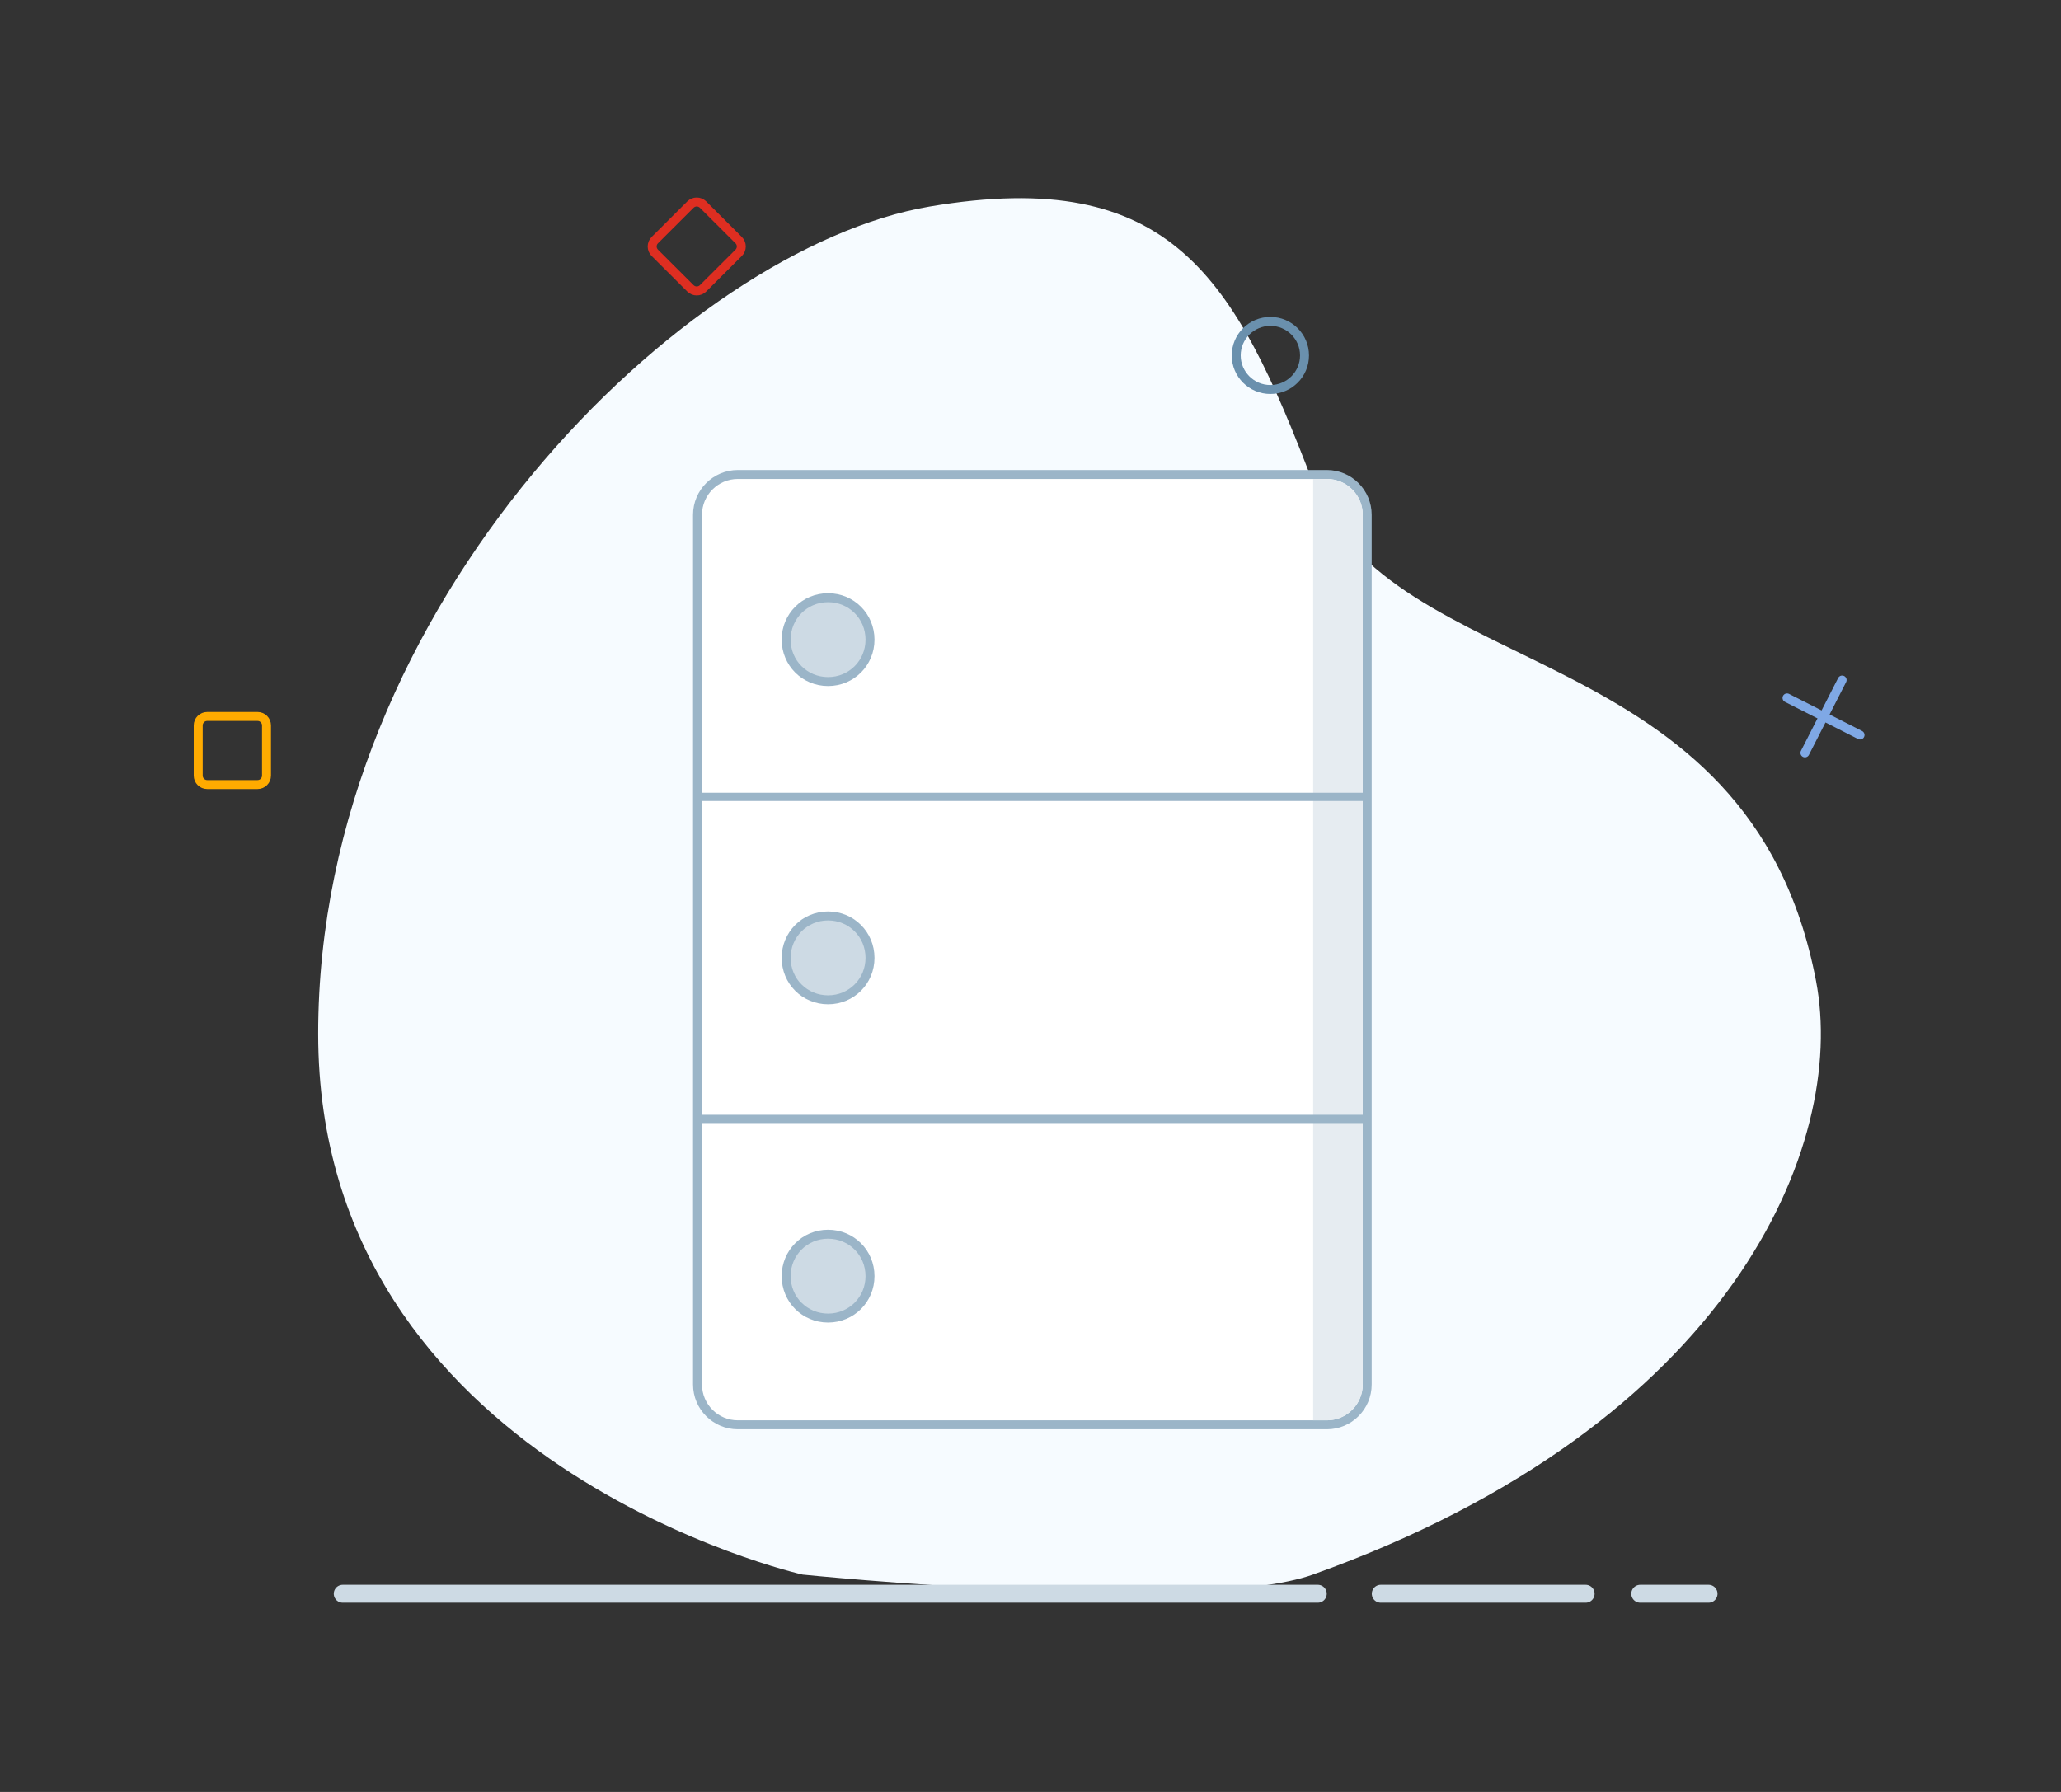 <svg width="230" height="200" viewBox="0 0 230 200" fill="none" xmlns="http://www.w3.org/2000/svg">
<rect x="0" y="0" width="230" height="200" fill="#333333" stroke="none"/>
<path fill-rule="evenodd" clip-rule="evenodd" d="M89.569 175.744C89.569 175.744 35.508 163.563 35.508 115.387C35.508 67.213 76.623 27.652 103.719 23.058C130.815 18.464 137.799 31.067 146.509 53.837C155.22 76.608 195.228 70.559 202.663 109.49C206.152 127.752 193.291 159.011 146.509 175.744C133.901 180.254 89.569 175.744 89.569 175.744Z" fill="#F6FBFF"/>
<path d="M38.248 177.881H147.06" stroke="#CDDAE4" stroke-width="2" stroke-linecap="round"/>
<path d="M154.087 177.881H176.95" stroke="#CDDAE4" stroke-width="2" stroke-linecap="round"/>
<path d="M183.046 177.881H190.668" stroke="#CDDAE4" stroke-width="2" stroke-linecap="round"/>
<path d="M28.741 79.964H23.12C22.568 79.964 22.12 80.412 22.12 80.964V86.566C22.12 87.118 22.568 87.566 23.12 87.566H28.741C29.293 87.566 29.741 87.118 29.741 86.566V80.964C29.741 80.412 29.293 79.964 28.741 79.964Z" stroke="#FFAB00"/>
<path fill-rule="evenodd" clip-rule="evenodd" d="M77.047 22.838C77.437 22.449 78.069 22.449 78.459 22.838L82.432 26.801C82.824 27.192 82.824 27.826 82.432 28.217L78.459 32.18C78.069 32.569 77.437 32.569 77.047 32.18L73.074 28.217C72.682 27.826 72.682 27.192 73.074 26.801L77.047 22.838Z" stroke="#DE2E21"/>
<path fill-rule="evenodd" clip-rule="evenodd" d="M141.77 43.473C143.874 43.473 145.58 41.771 145.58 39.672C145.58 37.573 143.874 35.871 141.77 35.871C139.665 35.871 137.959 37.573 137.959 39.672C137.959 41.771 139.665 43.473 141.77 43.473Z" stroke="#6A90AD"/>
<path d="M199.425 77.893L207.574 82.034" stroke="#7FA8E5" stroke-linecap="round"/>
<path d="M205.575 75.899L201.424 84.028" stroke="#7FA8E5" stroke-linecap="round"/>
<path d="M82.341 52.956C79.856 52.956 77.841 54.971 77.841 57.456V154.525C77.841 157.01 79.856 159.025 82.341 159.025H148.074C150.559 159.025 152.574 157.01 152.574 154.525V57.456C152.574 54.971 150.559 52.956 148.074 52.956H82.341Z" fill="white" stroke="#9BB5C8"/>
<path d="M146.544 53.456H148.074C150.283 53.456 152.074 55.247 152.074 57.456V154.525C152.074 156.734 150.283 158.525 148.074 158.525H146.544V53.456Z" fill="#E6ECF1"/>
<path fill-rule="evenodd" clip-rule="evenodd" d="M92.411 102.233C89.804 102.233 87.732 104.305 87.732 106.912C87.732 109.519 89.804 111.591 92.411 111.591C95.018 111.591 97.09 109.519 97.09 106.912C97.09 104.305 95.018 102.233 92.411 102.233Z" fill="#CDDAE4"/>
<path d="M92.411 101.733C89.528 101.733 87.232 104.029 87.232 106.912H88.232C88.232 104.582 90.08 102.733 92.411 102.733V101.733ZM87.232 106.912C87.232 109.795 89.528 112.091 92.411 112.091V111.091C90.08 111.091 88.232 109.243 88.232 106.912H87.232ZM92.411 112.091C95.294 112.091 97.59 109.795 97.59 106.912H96.59C96.59 109.243 94.742 111.091 92.411 111.091V112.091ZM97.59 106.912C97.59 104.029 95.294 101.733 92.411 101.733V102.733C94.742 102.733 96.59 104.582 96.59 106.912H97.59Z" fill="#9BB5C8"/>
<path fill-rule="evenodd" clip-rule="evenodd" d="M92.411 66.712C89.804 66.712 87.732 68.784 87.732 71.391C87.732 73.998 89.804 76.07 92.411 76.07C95.018 76.07 97.09 73.998 97.09 71.391C97.09 68.784 95.018 66.712 92.411 66.712Z" fill="#CDDAE4"/>
<path d="M92.411 66.212C89.528 66.212 87.232 68.508 87.232 71.391H88.232C88.232 69.06 90.08 67.212 92.411 67.212V66.212ZM87.232 71.391C87.232 74.274 89.528 76.57 92.411 76.57V75.57C90.08 75.57 88.232 73.721 88.232 71.391H87.232ZM92.411 76.57C95.294 76.57 97.59 74.274 97.59 71.391H96.59C96.59 73.721 94.742 75.57 92.411 75.57V76.57ZM97.59 71.391C97.59 68.508 95.294 66.212 92.411 66.212V67.212C94.742 67.212 96.59 69.06 96.59 71.391H97.59Z" fill="#9BB5C8"/>
<path fill-rule="evenodd" clip-rule="evenodd" d="M92.411 137.754C89.804 137.754 87.732 139.826 87.732 142.433C87.732 145.04 89.804 147.112 92.411 147.112C95.018 147.112 97.09 145.04 97.09 142.433C97.09 139.826 95.018 137.754 92.411 137.754Z" fill="#CDDAE4"/>
<path d="M92.411 137.254C89.528 137.254 87.232 139.55 87.232 142.433H88.232C88.232 140.102 90.08 138.254 92.411 138.254V137.254ZM87.232 142.433C87.232 145.316 89.528 147.612 92.411 147.612V146.612C90.08 146.612 88.232 144.763 88.232 142.433H87.232ZM92.411 147.612C95.294 147.612 97.59 145.316 97.59 142.433H96.59C96.59 144.763 94.742 146.612 92.411 146.612V147.612ZM97.59 142.433C97.59 139.55 95.294 137.254 92.411 137.254V138.254C94.742 138.254 96.59 140.102 96.59 142.433H97.59Z" fill="#9BB5C8"/>
<rect x="77.419" y="88.48" width="75.576" height="0.922" fill="#9BB5C8"/>
<rect x="77.419" y="124.424" width="75.576" height="0.922" fill="#9BB5C8"/>
</svg>
